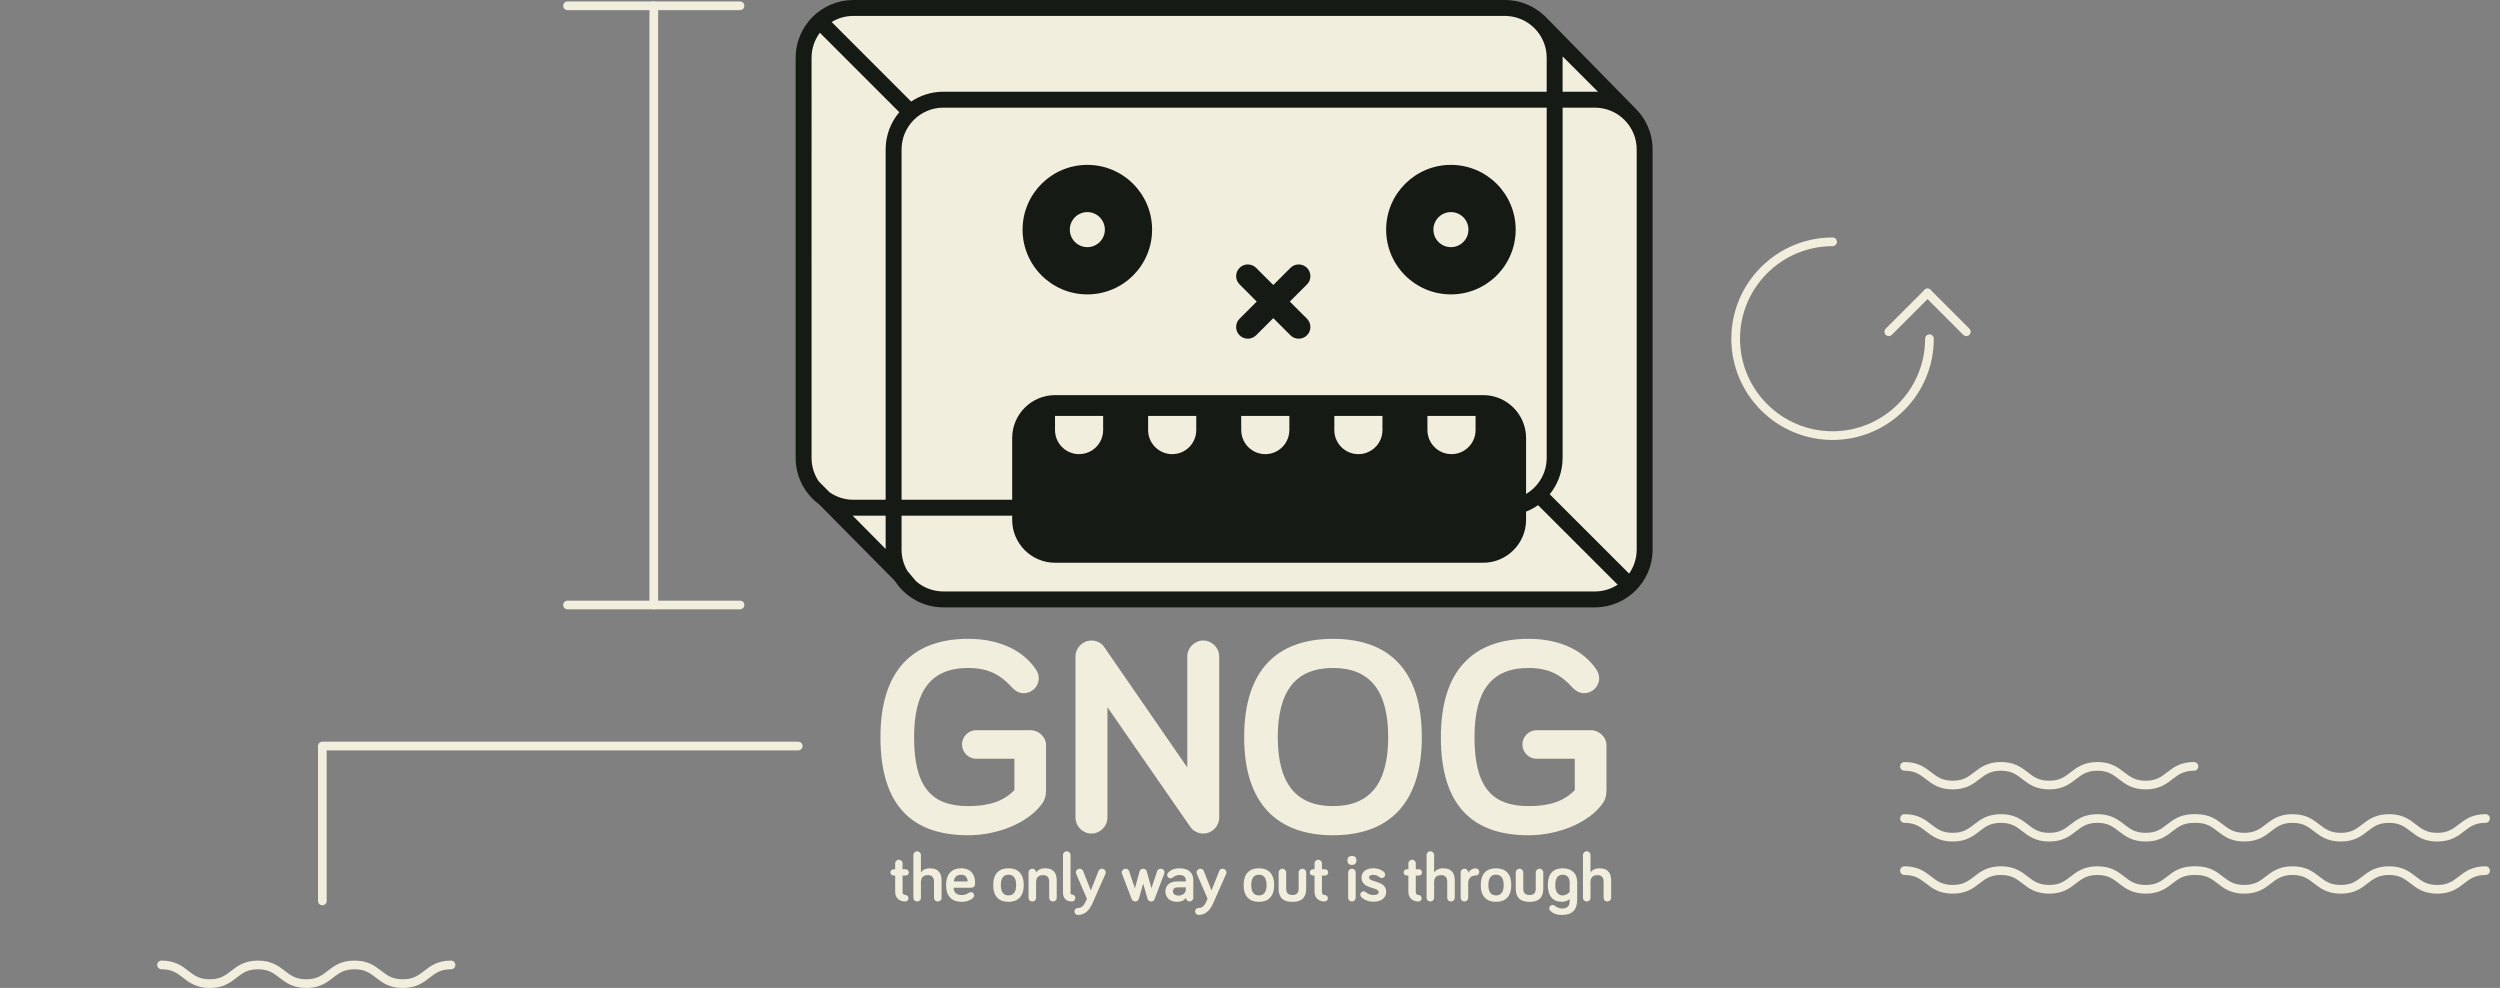 <?xml version="1.0" encoding="utf-8"?>
<!-- Generator: Adobe Illustrator 16.0.0, SVG Export Plug-In . SVG Version: 6.00 Build 0)  -->
<!DOCTYPE svg PUBLIC "-//W3C//DTD SVG 1.1//EN" "http://www.w3.org/Graphics/SVG/1.1/DTD/svg11.dtd">
<svg version="1.1" id="Layer_1" xmlns="http://www.w3.org/2000/svg" xmlns:xlink="http://www.w3.org/1999/xlink" x="0px" y="0px"
	 width="1438.729px" height="568.564px" viewBox="0 0 1438.729 568.564" enable-background="new 0 0 1438.729 568.564"
	 xml:space="preserve">
<rect x="0" y="0" width="1438.729" height="568.564" fill="#808080" stroke="none"/>
<g>
	<g>
		<path fill="#F1EEDD" d="M515.169,496.884c0-1.164,0.963-2.127,2.127-2.127s2.127,0.963,2.127,2.127v3.371h1.806
			c1.003,0,1.81,0.803,1.81,1.806c0,1.006-0.807,1.81-1.81,1.81h-1.806v9.711c0,0.923,0.802,1.445,1.524,1.445
			c1.044,0,1.886,0.843,1.886,1.886s-0.843,1.886-1.886,1.886c-3.571,0-5.778-2.288-5.778-5.458v-9.471h-0.923
			c-1.003,0-1.81-0.807-1.81-1.809c0-1.004,0.807-1.807,1.81-1.807h0.923V496.884L515.169,496.884z"/>
		<path fill="#F1EEDD" d="M529.974,502.102c0.763-1.164,2.448-2.405,5.138-2.405c5.457,0,6.741,3.489,6.741,6.979v10.033
			c0,1.204-0.963,2.087-2.167,2.087c-1.283,0-2.167-0.883-2.167-2.087v-9.229c0-2.288-0.923-3.854-3.528-3.854
			c-3.013,0-4.017,1.766-4.017,4.133v8.949c0,1.204-0.923,2.087-2.167,2.087s-2.167-0.883-2.167-2.087v-24.64
			c0-1.204,0.963-2.168,2.167-2.168s2.167,0.964,2.167,2.168V502.102L529.974,502.102z"/>
		<path fill="#F1EEDD" d="M553.126,499.693c6.782,0,8.022,5.217,8.022,7.982c0,1.484,0,3.21-2.444,3.21h-9.912
			c0,2.893,2.046,4.213,4.692,4.213c1.769,0,3.013-0.602,3.976-1.241c0.438-0.28,0.762-0.44,1.284-0.44
			c1.043,0,1.886,0.843,1.886,1.886c0,0.646-0.321,1.164-0.685,1.485c-0.683,0.642-2.81,2.207-6.461,2.207
			c-5.575,0-9.027-3.011-9.027-9.711C544.458,503.145,547.669,499.693,553.126,499.693z M548.913,507.278h7.941
			c0-1.97-1.122-3.896-3.729-3.896C550.799,503.385,549.113,504.709,548.913,507.278z"/>
		<path fill="#F1EEDD" d="M580.37,518.996c-5.418,0-8.789-3.09-8.789-9.631c0-6.581,3.371-9.671,8.789-9.671s8.789,3.09,8.789,9.671
			C589.158,515.906,585.788,518.996,580.37,518.996z M580.37,503.385c-2.894,0-4.414,2.006-4.414,5.979
			c0,3.933,1.521,5.938,4.414,5.938c2.89,0,4.414-2.006,4.414-5.938C584.784,505.392,583.259,503.385,580.37,503.385z"/>
		<path fill="#F1EEDD" d="M608.136,506.676v10.033c0,1.204-0.963,2.087-2.167,2.087c-1.284,0-2.167-0.883-2.167-2.087v-9.23
			c0-2.284-0.923-3.853-3.532-3.853c-3.01,0-4.013,1.766-4.013,4.133v8.949c0,1.204-0.923,2.087-2.167,2.087
			s-2.167-0.883-2.167-2.087v-14.607c0-1.204,0.963-2.167,2.167-2.167s2.167,0.963,2.167,2.167c0.763-1.163,2.448-2.404,5.137-2.404
			C606.852,499.693,608.136,503.186,608.136,506.676z"/>
		<path fill="#F1EEDD" d="M616.079,492.068v21.987c0,0.482,0.479,0.727,0.762,0.727c1.124,0,2.006,0.883,2.006,2.006
			s-0.883,2.007-2.006,2.007c-3.13,0-5.096-1.766-5.096-5.137v-21.59c0-1.204,0.963-2.167,2.167-2.167
			C615.115,489.901,616.079,490.864,616.079,492.068z"/>
		<path fill="#F1EEDD" d="M625.508,517.189l-6.18-14.246c-0.08-0.201-0.161-0.481-0.161-0.846c0-1.201,0.963-2.167,2.167-2.167
			s1.806,0.847,2.006,1.365l4.415,11.156l4.414-11.156c0.201-0.521,0.803-1.365,2.007-1.365s2.167,0.966,2.167,2.167
			c0,0.361-0.081,0.646-0.161,0.846l-7.464,16.854c-1.766,3.936-4.294,6.742-8.307,6.742c-1.164,0-2.087-0.843-2.087-2.007
			s0.924-2.007,2.087-2.007C622.979,522.527,624.183,520.48,625.508,517.189z"/>
		<path fill="#F1EEDD" d="M657.888,508.48l-2.487,8.75c-0.277,0.923-1.123,1.563-2.087,1.563c-0.963,0-1.726-0.602-2.046-1.405
			l-5.498-14.326c-0.121-0.278-0.201-0.723-0.201-0.964c0-1.204,0.967-2.167,2.17-2.167c0.924,0,1.727,0.522,2.047,1.405
			l3.331,9.872l2.688-9.711c0.201-0.723,0.883-1.565,2.087-1.565c1.084,0,1.848,0.767,2.047,1.445l2.688,9.832l3.291-9.872
			c0.317-0.883,1.124-1.405,2.087-1.405c1.244,0,2.167,0.887,2.167,2.087c0,0.241-0.08,0.563-0.201,0.847l-5.498,14.563
			c-0.321,0.887-1.083,1.365-2.006,1.365c-0.963,0-1.806-0.643-2.087-1.525L657.888,508.48z"/>
		<path fill="#F1EEDD" d="M674.779,505.07c-0.398,0.277-0.724,0.397-1.201,0.397c-1.043,0-1.89-0.843-1.89-1.886
			c0-0.441,0.161-0.923,0.522-1.324c1.124-1.244,3.13-2.564,6.581-2.564c4.977,0,7.944,2.444,7.944,6.699v10.272
			c0,1.164-0.965,2.127-2.129,2.127c-1.162,0-2.127-0.963-2.127-2.127c-1.084,1.728-2.85,2.327-5.257,2.327
			c-3.933,0-6.542-2.448-6.542-6.063c0-3.729,3.01-5.655,6.501-5.655h5.257v-0.727c0-1.806-1.32-3.01-3.648-3.01
			C677.025,503.545,675.781,504.348,674.779,505.07z M682.443,511.771v-1.123h-4.691c-1.77,0-2.729,0.843-2.729,2.285
			c0,1.524,1.083,2.447,3.331,2.447C680.477,515.384,682.443,514.02,682.443,511.771z"/>
		<path fill="#F1EEDD" d="M694.961,517.189l-6.18-14.246c-0.081-0.201-0.161-0.481-0.161-0.846c0-1.201,0.963-2.167,2.167-2.167
			c1.203,0,1.806,0.847,2.007,1.365l4.414,11.156l4.415-11.156c0.199-0.521,0.803-1.365,2.006-1.365
			c1.204,0,2.167,0.966,2.167,2.167c0,0.361-0.08,0.646-0.16,0.846l-7.464,16.854c-1.766,3.936-4.294,6.742-8.307,6.742
			c-1.164,0-2.09-0.843-2.09-2.007s0.926-2.007,2.09-2.007C692.432,522.527,693.636,520.48,694.961,517.189z"/>
		<path fill="#F1EEDD" d="M724.492,518.996c-5.418,0-8.789-3.09-8.789-9.631c0-6.581,3.371-9.671,8.789-9.671
			s8.789,3.09,8.789,9.671C733.281,515.906,729.91,518.996,724.492,518.996z M724.492,503.385c-2.894,0-4.414,2.006-4.414,5.979
			c0,3.933,1.521,5.938,4.414,5.938c2.89,0,4.414-2.006,4.414-5.938C728.906,505.392,727.382,503.385,724.492,503.385z"/>
		<path fill="#F1EEDD" d="M740.179,502.102v9.353c0,1.846,0.642,3.612,3.611,3.612c2.93,0,3.569-1.77,3.569-3.612v-9.353
			c0-1.201,0.965-2.168,2.17-2.168c1.2,0,2.166,0.967,2.166,2.168v9.353c0,3.933-1.484,7.544-7.905,7.544
			c-6.461,0-7.945-3.611-7.945-7.544v-9.353c0-1.201,0.963-2.168,2.167-2.168S740.179,500.896,740.179,502.102z"/>
		<path fill="#F1EEDD" d="M756.509,496.884c0-1.164,0.963-2.127,2.127-2.127s2.127,0.963,2.127,2.127v3.371h1.806
			c1.006,0,1.809,0.803,1.809,1.806c0,1.006-0.803,1.81-1.809,1.81h-1.806v9.711c0,0.923,0.803,1.445,1.525,1.445
			c1.043,0,1.887,0.843,1.887,1.886s-0.844,1.886-1.887,1.886c-3.572,0-5.779-2.288-5.779-5.458v-9.471h-0.923
			c-1.004,0-1.807-0.807-1.807-1.809c0-1.004,0.803-1.807,1.807-1.807h0.923V496.884L756.509,496.884z"/>
		<path fill="#F1EEDD" d="M775.448,495.238c0-1.85,0.922-2.648,2.564-2.648c1.688,0,2.607,0.803,2.607,2.648
			c0,1.563-0.922,2.524-2.607,2.524C776.37,497.767,775.448,496.804,775.448,495.238z M780.18,516.628
			c0,1.204-0.963,2.167-2.166,2.167s-2.168-0.963-2.168-2.167v-14.527c0-1.204,0.965-2.167,2.168-2.167s2.166,0.967,2.166,2.167
			V516.628z"/>
		<path fill="#F1EEDD" d="M787.885,504.99c0,2.97,9.871,1.604,9.871,8.227c0,3.772-3.211,5.699-7.344,5.699
			c-3.451,0-6.104-1.565-7.105-2.809c-0.316-0.401-0.479-0.767-0.479-1.244c0-1.043,0.883-1.93,1.926-1.93
			c0.4,0,0.803,0.121,1.244,0.481c1.084,0.883,2.408,1.646,4.414,1.646c1.807,0,2.971-0.479,2.971-1.604
			c0-3.251-9.832-1.565-9.832-8.388c0-3.612,3.01-5.378,6.701-5.378c2.85,0,5.377,1.084,6.502,2.485c0.24,0.321,0.4,0.604,0.4,1.204
			c0,1.043-0.885,1.926-1.932,1.926c-0.561,0-0.922-0.237-1.359-0.562c-0.885-0.646-1.969-1.284-3.611-1.284
			C788.768,503.465,787.885,503.987,787.885,504.99z"/>
		<path fill="#F1EEDD" d="M810.514,496.884c0-1.164,0.963-2.127,2.127-2.127c1.162,0,2.127,0.963,2.127,2.127v3.371h1.809
			c1.002,0,1.805,0.803,1.805,1.806c0,1.006-0.803,1.81-1.805,1.81h-1.809v9.711c0,0.923,0.803,1.445,1.523,1.445
			c1.045,0,1.887,0.843,1.887,1.886s-0.842,1.886-1.887,1.886c-3.57,0-5.777-2.288-5.777-5.458v-9.471h-0.924
			c-1.004,0-1.807-0.807-1.807-1.809c0-1.004,0.803-1.807,1.807-1.807h0.924V496.884L810.514,496.884z"/>
		<path fill="#F1EEDD" d="M825.32,502.102c0.764-1.164,2.447-2.405,5.139-2.405c5.457,0,6.742,3.489,6.742,6.979v10.033
			c0,1.204-0.965,2.087-2.168,2.087c-1.283,0-2.166-0.883-2.166-2.087v-9.229c0-2.288-0.926-3.854-3.531-3.854
			c-3.01,0-4.016,1.766-4.016,4.133v8.949c0,1.204-0.924,2.087-2.168,2.087c-1.242,0-2.166-0.883-2.166-2.087v-24.64
			c0-1.204,0.965-2.168,2.166-2.168c1.203,0,2.168,0.964,2.168,2.168V502.102L825.32,502.102z"/>
		<path fill="#F1EEDD" d="M844.939,502.301c0.766-1.563,2.648-2.564,4.334-2.564c1.123,0,2.047,0.923,2.047,2.047
			s-0.924,2.047-2.047,2.047c-2.77,0-4.334,1.766-4.334,4.454v8.347c0,1.204-0.963,2.167-2.168,2.167
			c-1.201,0-2.166-0.963-2.166-2.167v-14.527c0-1.201,0.965-2.164,2.166-2.164c1.205,0,2.168,0.964,2.168,2.164V502.301z"/>
		<path fill="#F1EEDD" d="M860.952,518.996c-5.418,0-8.789-3.09-8.789-9.631c0-6.581,3.371-9.671,8.789-9.671
			c5.416,0,8.786,3.09,8.786,9.671C869.738,515.906,866.368,518.996,860.952,518.996z M860.952,503.385
			c-2.893,0-4.416,2.006-4.416,5.979c0,3.933,1.523,5.938,4.416,5.938c2.889,0,4.414-2.006,4.414-5.938
			C865.366,505.392,863.841,503.385,860.952,503.385z"/>
		<path fill="#F1EEDD" d="M876.637,502.102v9.353c0,1.846,0.643,3.612,3.611,3.612c2.93,0,3.568-1.77,3.568-3.612v-9.353
			c0-1.201,0.967-2.168,2.169-2.168c1.2,0,2.166,0.967,2.166,2.168v9.353c0,3.933-1.481,7.544-7.903,7.544
			c-6.461,0-7.945-3.611-7.945-7.544v-9.353c0-1.201,0.963-2.168,2.166-2.168C875.675,499.934,876.637,500.896,876.637,502.102z"/>
		<path fill="#F1EEDD" d="M890.759,509.324c0-6.541,3.172-9.631,8.588-9.631c4.857,0,8.313,2.688,8.313,8.022v10.153
			c0,5.538-2.73,8.668-8.67,8.668c-3.25,0-5.656-1.003-7.021-2.649c-0.199-0.237-0.4-0.642-0.4-1.163
			c0-1.044,0.885-1.927,1.93-1.927c0.479,0,0.801,0.161,1.282,0.481c1.002,0.722,2.325,1.563,4.214,1.563
			c2.85,0,4.295-1.48,4.295-3.933v-1.525c-0.805,0.807-2.447,1.605-4.375,1.605C893.848,518.996,890.759,515.866,890.759,509.324z
			 M903.32,507.719c0-2.769-1.646-4.334-3.975-4.334c-2.768,0-4.293,2.006-4.293,5.939c0,3.973,1.564,5.979,4.293,5.979
			c2.408,0,3.975-2.046,3.975-2.046V507.719z"/>
		<path fill="#F1EEDD" d="M915.314,502.102c0.766-1.164,2.447-2.405,5.141-2.405c5.457,0,6.741,3.489,6.741,6.979v10.033
			c0,1.204-0.966,2.087-2.171,2.087c-1.279,0-2.166-0.883-2.166-2.087v-9.229c0-2.288-0.924-3.854-3.529-3.854
			c-3.012,0-4.016,1.766-4.016,4.133v8.949c0,1.204-0.922,2.087-2.166,2.087s-2.168-0.883-2.168-2.087v-24.64
			c0-1.204,0.965-2.168,2.168-2.168s2.166,0.964,2.166,2.168V502.102z"/>
	</g>
	<g>
		<path fill="#F1EEDD" d="M938.436,64.019l0.48-0.485l-50.967-50.967l-0.934-0.928l-0.314-0.314l-0.014,0.002
			c-5.875-5.495-13.768-8.87-22.422-8.87h-370.81c-18.111,0-32.856,14.743-32.856,32.862v227.79
			c0,10.837,5.279,20.467,13.397,26.457l43.065,43.52c5.854,9.073,16.049,15.08,27.619,15.08h370.817
			c18.11,0,32.848-14.74,32.848-32.854V87.516C948.346,78.31,944.553,69.991,938.436,64.019z"/>
	</g>
	<g>
		<path fill="#161A15" d="M941.034,62.245L941.034,62.245l-51.045-52.032l-0.939-0.937l-0.314-0.319l-0.014,0.007
			C882.773,3.406,874.8,0,866.044,0H491.103c-18.313,0-33.217,14.902-33.217,33.221v230.32c0,10.965,5.334,20.7,13.549,26.75
			l43.542,44.01c5.92,9.165,16.229,15.239,27.924,15.239h374.942c18.314,0,33.221-14.896,33.221-33.215V86.006
			C951.061,76.702,947.219,68.279,941.034,62.245z M919.643,52.836c-0.598-0.043-1.201-0.058-1.803-0.058h-18.576V33.221
			c0-0.263-0.002-0.522-0.012-0.776L919.643,52.836z M491.103,9.163h374.941c6.438,0,12.295,2.549,16.619,6.69l0.756,0.749
			c4.137,4.32,6.688,10.176,6.688,16.619V52.78H542.899c-6.854,0-13.231,2.094-18.534,5.67l-45.748-45.777
			C482.259,10.441,486.531,9.163,491.103,9.163z M890.104,263.542c0,8.813-4.77,16.539-11.857,20.729v-32.188
			c0-13.625-11.08-24.699-24.689-24.699H607.191c-13.617,0-24.688,11.074-24.688,24.699v35.525h-63.656V86.006
			c0-13.269,10.79-24.054,24.056-24.054h347.207v201.59H890.104z M849.173,239.362v8.158c0,7.638-6.203,13.837-13.854,13.837
			c-2.691,0-5.209-0.769-7.334-2.102c-3.906-2.444-6.514-6.795-6.514-11.735v-0.298v-7.86H849.173z M795.592,239.362v8.158
			c0,7.081-5.33,12.918-12.199,13.739c-0.541,0.059-1.094,0.098-1.645,0.098c-7.656,0-13.859-6.199-13.859-13.837v-0.298v-7.86
			H795.592L795.592,239.362z M742.015,239.362v8.158c0,2.89-0.893,5.583-2.418,7.805c-2.498,3.643-6.688,6.032-11.434,6.032
			c-4.748,0-8.938-2.39-11.436-6.032c-1.521-2.222-2.418-4.915-2.418-7.805v-8.158H742.015z M688.436,239.362v7.86v0.298
			c0,7.638-6.199,13.837-13.848,13.837c-0.563,0-1.112-0.039-1.653-0.098c-6.873-0.821-12.2-6.658-12.2-13.739v-8.158H688.436z
			 M634.854,247.222v0.298c0,4.94-2.603,9.287-6.513,11.735c-2.128,1.333-4.641,2.102-7.335,2.102
			c-7.647,0-13.851-6.199-13.851-13.837v-8.158c0.012,0,0.021,0,0.031,0h27.663L634.854,247.222L634.854,247.222z M467.051,33.221
			c0-5.386,1.775-10.362,4.781-14.377l45.702,45.73c-4.896,5.793-7.852,13.268-7.852,21.432v201.603H491.1
			c-5.09,0-9.812-1.602-13.707-4.309l-6.207-6.276c-2.609-3.847-4.138-8.483-4.138-13.482L467.051,33.221L467.051,33.221z
			 M491.103,296.771h18.583v19.15l-18.963-19.158C490.851,296.763,490.978,296.771,491.103,296.771z M917.842,340.379H542.899
			c-5.979,0-11.454-2.198-15.667-5.825l0,0l-5.019-5.969c-2.133-3.595-3.369-7.783-3.369-12.26v-19.555H582.5v2.395
			c0,13.615,11.072,24.693,24.688,24.693h246.363c13.609,0,24.689-11.078,24.689-24.693v-4.719c2.457-0.979,4.77-2.233,6.907-3.732
			l45.798,45.768C927.176,338.944,922.676,340.379,917.842,340.379z M941.896,316.326c0,5.123-1.619,9.876-4.355,13.786
			l-45.691-45.667c4.641-5.709,7.418-12.982,7.418-20.905V61.953h18.576c13.271,0,24.061,10.785,24.061,24.054v230.319H941.896z"/>
	</g>
	<g>
		<path fill="#161A15" d="M625.757,169.422c20.58,0,37.268-16.688,37.268-37.268c0-20.581-16.688-37.271-37.268-37.271
			c-20.586,0-37.274,16.688-37.274,37.271C588.481,152.734,605.17,169.422,625.757,169.422z M625.757,122.066
			c5.563,0,10.08,4.516,10.08,10.088c0,5.568-4.519,10.078-10.08,10.078c-5.573,0-10.083-4.51-10.083-10.078
			C615.673,126.583,620.184,122.066,625.757,122.066z"/>
	</g>
	<g>
		<path fill="#161A15" d="M834.984,169.422c20.592,0,37.275-16.688,37.275-37.268c0-20.581-16.688-37.271-37.275-37.271
			c-20.572,0-37.27,16.688-37.27,37.271C797.717,152.734,814.411,169.422,834.984,169.422z M834.991,122.066
			c5.564,0,10.084,4.516,10.084,10.088c0,5.568-4.52,10.078-10.084,10.078c-5.572,0-10.08-4.51-10.08-10.078
			C824.911,126.583,829.419,122.066,834.991,122.066z"/>
	</g>
	<g>
		<path fill="#161A15" d="M723.231,173.554l-9.87,9.87c-2.63,2.635-2.63,6.901,0,9.526c2.632,2.629,6.896,2.629,9.526,0l9.875-9.875
			l9.873,9.875c2.631,2.629,6.894,2.629,9.523,0c2.629-2.625,2.629-6.891,0-9.526l-9.875-9.87l9.875-9.875
			c2.629-2.628,2.629-6.892,0-9.524c-2.634-2.634-6.896-2.634-9.523,0l-9.873,9.876l-9.875-9.876c-2.635-2.634-6.896-2.634-9.528,0
			c-2.628,2.633-2.628,6.896,0,9.518L723.231,173.554z"/>
	</g>
	<g>
		<path fill="#F1EEDD" d="M583.773,436.658h-21.931c-4.515,0-8.224-3.709-8.224-8.226c0-4.515,3.709-8.224,8.224-8.224h31.284
			c4.515,0,8.869,3.87,8.869,8.546v25.801c0,3.709-0.807,6.128-2.741,8.547c-7.74,10.32-24.833,17.577-42.087,17.577
			c-32.09,0-50.474-16.932-50.474-56.438c0-38.219,18.384-56.602,50.474-56.602c19.512,0,32.251,7.74,38.861,17.416
			c1.29,1.936,1.774,3.547,1.774,5.321c0,4.676-3.87,8.546-8.708,8.546c-2.257,0-4.515-0.967-6.611-3.225
			c-6.61-7.258-13.545-11.288-25.316-11.288c-21.447,0-31.122,13.223-31.122,39.83c0,28.22,9.675,39.669,31.122,39.669
			c11.933,0,20.317-2.741,26.606-9.191L583.773,436.658L583.773,436.658z"/>
		<path fill="#F1EEDD" d="M701.651,377.8v92.722c0,4.999-4.191,9.191-9.19,9.191c-3.064,0-5.967-1.612-7.579-4.031l-47.57-68.693
			v63.533c0,4.999-4.191,9.191-9.19,9.191s-9.191-4.191-9.191-9.191V377.8c0-4.999,4.192-9.191,9.191-9.191
			c3.225,0,5.805,1.451,7.418,3.871l47.73,69.178V377.8c0-4.999,4.192-9.191,9.191-9.191S701.651,372.801,701.651,377.8z"/>
		<path fill="#F1EEDD" d="M716.003,424.241c0-38.219,18.544-56.602,51.118-56.602c32.572,0,51.117,18.383,51.117,56.602
			c0,37.732-18.544,56.438-51.117,56.438C734.547,480.681,716.003,461.975,716.003,424.241z M735.354,424.241
			c0,26.606,10.481,39.669,31.768,39.669s31.767-13.063,31.767-39.669c0-26.77-10.48-39.83-31.767-39.83
			S735.354,397.473,735.354,424.241z"/>
		<path fill="#F1EEDD" d="M906.285,436.658h-21.932c-4.516,0-8.224-3.709-8.224-8.226c0-4.515,3.708-8.224,8.224-8.224h31.283
			c4.516,0,8.869,3.87,8.869,8.546v25.801c0,3.709-0.807,6.128-2.741,8.547c-7.74,10.32-24.833,17.577-42.088,17.577
			c-32.089,0-50.473-16.932-50.473-56.438c0-38.219,18.384-56.602,50.473-56.602c19.513,0,32.251,7.74,38.862,17.416
			c1.291,1.936,1.773,3.547,1.773,5.321c0,4.676-3.87,8.546-8.708,8.546c-2.258,0-4.515-0.967-6.61-3.225
			c-6.611-7.258-13.545-11.288-25.317-11.288c-21.446,0-31.122,13.223-31.122,39.83c0,28.22,9.676,39.669,31.122,39.669
			c11.934,0,20.318-2.741,26.606-9.191v-18.06H906.285z"/>
	</g>
</g>
<g>
	<g>
		<path fill="#F1EEDD" d="M376.247,350.662c-1.381,0-2.5-1.119-2.5-2.5V3.339c0-1.381,1.119-2.5,2.5-2.5c1.381,0,2.5,1.119,2.5,2.5
			v344.822C378.747,349.542,377.628,350.662,376.247,350.662z"/>
	</g>
	<g>
		<path fill="#F1EEDD" d="M425.885,5.839h-99.271c-1.381,0-2.5-1.119-2.5-2.5s1.119-2.5,2.5-2.5h99.271c1.381,0,2.5,1.119,2.5,2.5
			S427.266,5.839,425.885,5.839z"/>
	</g>
	<g>
		<path fill="#F1EEDD" d="M425.885,350.662h-99.271c-1.381,0-2.5-1.119-2.5-2.5c0-1.382,1.119-2.5,2.5-2.5h99.271
			c1.381,0,2.5,1.118,2.5,2.5C428.385,349.543,427.266,350.662,425.885,350.662z"/>
	</g>
</g>
<g>
	<path fill="#F1EEDD" d="M231.792,568.564c-7.799,0-11.848-3.137-15.419-5.897c-3.365-2.604-6.271-4.853-12.363-4.853
		c-6.085,0-8.987,2.248-12.349,4.852c-3.569,2.765-7.616,5.898-15.41,5.898c-7.797,0-11.844-3.138-15.415-5.898
		c-3.363-2.604-6.267-4.852-12.354-4.852c-6.086,0-8.99,2.248-12.351,4.852c-3.57,2.765-7.616,5.898-15.411,5.898
		c-7.793,0-11.838-3.138-15.407-5.898c-3.36-2.604-6.263-4.852-12.346-4.852c-1.381,0-2.5-1.119-2.5-2.5c0-1.385,1.119-2.5,2.5-2.5
		c7.793,0,11.839,3.134,15.408,5.896c3.36,2.604,6.262,4.854,12.345,4.854c6.085,0,8.988-2.248,12.349-4.854
		c3.57-2.765,7.617-5.896,15.413-5.896c7.797,0,11.844,3.134,15.415,5.896c3.363,2.604,6.268,4.854,12.354,4.854
		c6.085,0,8.987-2.248,12.349-4.854c3.569-2.765,7.616-5.896,15.41-5.896c7.801,0,11.85,3.134,15.423,5.896
		c3.364,2.604,6.269,4.854,12.359,4.854c6.091,0,8.996-2.25,12.36-4.854c3.572-2.765,7.621-5.896,15.42-5.896
		c1.381,0,2.5,1.115,2.5,2.5c0,1.381-1.119,2.5-2.5,2.5c-6.091,0-8.996,2.248-12.36,4.852
		C243.64,565.431,239.592,568.564,231.792,568.564z"/>
</g>
<g>
	<g>
		<path fill="#F1EEDD" d="M1234.829,454.289c-7.799,0-11.85-3.132-15.418-5.896c-3.365-2.604-6.271-4.852-12.363-4.852
			c-6.084,0-8.988,2.248-12.35,4.852c-3.568,2.767-7.615,5.896-15.41,5.896c-7.797,0-11.848-3.133-15.416-5.896
			c-3.361-2.604-6.27-4.852-12.354-4.852s-8.99,2.248-12.352,4.852c-3.568,2.767-7.615,5.896-15.41,5.896
			c-7.793,0-11.838-3.133-15.406-5.896c-3.359-2.604-6.262-4.852-12.346-4.852c-1.381,0-2.5-1.119-2.5-2.5s1.119-2.5,2.5-2.5
			c7.793,0,11.838,3.133,15.408,5.898c3.354,2.603,6.262,4.85,12.344,4.85c6.086,0,8.988-2.248,12.35-4.852
			c3.57-2.767,7.617-5.896,15.412-5.896c7.797,0,11.844,3.133,15.414,5.896c3.363,2.604,6.268,4.852,12.355,4.852
			c6.086,0,8.984-2.248,12.35-4.852c3.57-2.767,7.615-5.896,15.41-5.896c7.801,0,11.85,3.133,15.422,5.896
			c3.363,2.604,6.27,4.852,12.359,4.852c6.088,0,8.994-2.248,12.355-4.852c3.572-2.767,7.621-5.896,15.42-5.896
			c1.386,0,2.5,1.119,2.5,2.5s-1.114,2.5-2.5,2.5c-6.09,0-8.991,2.248-12.355,4.852
			C1246.676,451.156,1242.628,454.289,1234.829,454.289z"/>
	</g>
	<g>
		<path fill="#F1EEDD" d="M1234.829,484.289c-7.799,0-11.85-3.132-15.418-5.896c-3.365-2.604-6.271-4.852-12.363-4.852
			c-6.084,0-8.988,2.248-12.35,4.852c-3.568,2.767-7.615,5.896-15.41,5.896c-7.797,0-11.848-3.133-15.416-5.896
			c-3.361-2.604-6.27-4.852-12.354-4.852s-8.99,2.248-12.352,4.852c-3.568,2.767-7.615,5.896-15.41,5.896
			c-7.793,0-11.838-3.133-15.406-5.896c-3.359-2.604-6.262-4.852-12.346-4.852c-1.381,0-2.5-1.119-2.5-2.5s1.119-2.5,2.5-2.5
			c7.793,0,11.838,3.133,15.408,5.898c3.354,2.603,6.262,4.85,12.344,4.85c6.086,0,8.988-2.248,12.35-4.852
			c3.57-2.767,7.617-5.896,15.412-5.896c7.797,0,11.844,3.133,15.414,5.896c3.363,2.604,6.268,4.852,12.355,4.852
			c6.086,0,8.984-2.248,12.35-4.852c3.57-2.767,7.615-5.896,15.41-5.896c7.801,0,11.85,3.133,15.422,5.896
			c3.363,2.604,6.27,4.852,12.359,4.852c6.088,0,8.994-2.248,12.355-4.852c3.572-2.767,7.621-5.896,15.42-5.896
			c1.386,0,2.5,1.119,2.5,2.5s-1.114,2.5-2.5,2.5c-6.09,0-8.991,2.248-12.355,4.852
			C1246.676,481.156,1242.628,484.289,1234.829,484.289z"/>
	</g>
	<g>
		<path fill="#F1EEDD" d="M1402.645,484.289c-7.799,0-11.848-3.133-15.42-5.896c-3.365-2.604-6.27-4.852-12.363-4.852
			c-6.084,0-8.984,2.248-12.348,4.852c-3.57,2.767-7.615,5.896-15.41,5.896c-7.797,0-11.844-3.133-15.414-5.896
			c-3.363-2.604-6.268-4.852-12.354-4.852c-6.088,0-8.99,2.248-12.355,4.852c-3.564,2.767-7.613,5.896-15.408,5.896
			c-7.793,0-11.84-3.133-15.404-5.896c-3.361-2.604-6.268-4.852-12.352-4.852c-1.381,0-2.5-1.119-2.5-2.5s1.119-2.5,2.5-2.5
			c7.793,0,11.844,3.133,15.408,5.896c3.361,2.604,6.262,4.852,12.346,4.852s8.988-2.248,12.354-4.85
			c3.564-2.769,7.615-5.898,15.414-5.898c7.797,0,11.844,3.133,15.414,5.896c3.357,2.604,6.268,4.854,12.354,4.854
			s8.988-2.248,12.352-4.854c3.566-2.765,7.613-5.896,15.406-5.896c7.805,0,11.854,3.133,15.424,5.896
			c3.363,2.604,6.271,4.854,12.359,4.854s8.996-2.248,12.359-4.854c3.566-2.765,7.617-5.896,15.42-5.896c1.381,0,2.5,1.119,2.5,2.5
			s-1.119,2.5-2.5,2.5c-6.09,0-8.996,2.248-12.359,4.852C1414.493,481.156,1410.445,484.289,1402.645,484.289z"/>
	</g>
	<g>
		<path fill="#F1EEDD" d="M1234.829,514.289c-7.799,0-11.85-3.132-15.418-5.896c-3.365-2.604-6.271-4.852-12.363-4.852
			c-6.084,0-8.988,2.248-12.35,4.852c-3.568,2.767-7.615,5.896-15.41,5.896c-7.797,0-11.848-3.133-15.416-5.897
			c-3.361-2.603-6.27-4.851-12.354-4.851s-8.99,2.248-12.352,4.851c-3.568,2.768-7.615,5.897-15.41,5.897
			c-7.793,0-11.838-3.133-15.406-5.897c-3.359-2.603-6.262-4.851-12.346-4.851c-1.381,0-2.5-1.119-2.5-2.5s1.119-2.5,2.5-2.5
			c7.793,0,11.838,3.133,15.408,5.898c3.354,2.603,6.262,4.85,12.344,4.85c6.086,0,8.988-2.248,12.35-4.852
			c3.57-2.767,7.617-5.896,15.412-5.896c7.797,0,11.844,3.133,15.414,5.896c3.363,2.604,6.268,4.852,12.355,4.852
			c6.086,0,8.984-2.248,12.35-4.852c3.57-2.767,7.615-5.896,15.41-5.896c7.801,0,11.85,3.133,15.422,5.896
			c3.363,2.604,6.27,4.852,12.359,4.852c6.088,0,8.994-2.248,12.355-4.852c3.572-2.767,7.621-5.896,15.42-5.896
			c1.386,0,2.5,1.119,2.5,2.5s-1.114,2.5-2.5,2.5c-6.09,0-8.991,2.248-12.355,4.852
			C1246.676,511.156,1242.628,514.289,1234.829,514.289z"/>
	</g>
	<g>
		<path fill="#F1EEDD" d="M1402.645,514.289c-7.799,0-11.848-3.133-15.42-5.896c-3.365-2.604-6.27-4.852-12.363-4.852
			c-6.084,0-8.984,2.248-12.348,4.852c-3.57,2.767-7.615,5.896-15.41,5.896c-7.797,0-11.844-3.133-15.414-5.897
			c-3.363-2.603-6.268-4.851-12.354-4.851c-6.088,0-8.99,2.248-12.355,4.851c-3.564,2.768-7.613,5.897-15.408,5.897
			c-7.793,0-11.84-3.133-15.404-5.897c-3.361-2.603-6.268-4.851-12.352-4.851c-1.381,0-2.5-1.119-2.5-2.5s1.119-2.5,2.5-2.5
			c7.793,0,11.844,3.133,15.408,5.896c3.361,2.604,6.262,4.854,12.346,4.854s8.988-2.248,12.354-4.85
			c3.564-2.769,7.615-5.898,15.414-5.898c7.797,0,11.844,3.133,15.414,5.896c3.357,2.604,6.268,4.854,12.354,4.854
			s8.988-2.248,12.352-4.854c3.566-2.765,7.613-5.896,15.406-5.896c7.805,0,11.854,3.133,15.424,5.896
			c3.363,2.604,6.271,4.854,12.359,4.854s8.996-2.248,12.359-4.854c3.566-2.765,7.617-5.896,15.42-5.896c1.381,0,2.5,1.119,2.5,2.5
			s-1.119,2.5-2.5,2.5c-6.09,0-8.996,2.248-12.359,4.852C1414.493,511.156,1410.445,514.289,1402.645,514.289z"/>
	</g>
</g>
<g>
	<path fill="#F1EEDD" d="M185.506,520.974c-1.381,0-2.5-1.116-2.5-2.5v-89.135c0-1.381,1.119-2.5,2.5-2.5h273.859
		c1.382,0,2.5,1.119,2.5,2.5s-1.118,2.5-2.5,2.5H188.006v86.635C188.006,519.855,186.887,520.974,185.506,520.974z"/>
</g>
<g>
	<g>
		<path fill="#F1EEDD" d="M1054.632,253.187c-32.129,0-58.266-26.137-58.266-58.265c0-32.126,26.137-58.264,58.266-58.264
			c1.381,0,2.5,1.119,2.5,2.5c0,1.381-1.119,2.5-2.5,2.5c-29.371,0-53.266,23.894-53.266,53.264s23.895,53.265,53.266,53.265
			c29.369,0,53.264-23.895,53.264-53.265c0-1.381,1.119-2.5,2.5-2.5s2.5,1.119,2.5,2.5
			C1112.893,227.05,1086.759,253.187,1054.632,253.187z"/>
	</g>
	<g>
		<g>
			<path fill="#F1EEDD" d="M1131.6,193.424c-0.639,0-1.275-0.244-1.768-0.732l-22.32-22.323c-0.977-0.976-0.977-2.559,0-3.536
				c0.979-0.976,2.563-0.976,3.535,0l22.32,22.323c0.977,0.976,0.977,2.559,0,3.536
				C1132.882,193.18,1132.241,193.424,1131.6,193.424z"/>
		</g>
		<g>
			<path fill="#F1EEDD" d="M1086.962,193.424c-0.643,0-1.279-0.244-1.771-0.732c-0.977-0.977-0.977-2.56,0-3.536l22.32-22.323
				c0.979-0.977,2.562-0.976,3.535,0c0.977,0.977,0.977,2.56,0,3.536l-22.32,22.323
				C1088.241,193.18,1087.6,193.424,1086.962,193.424z"/>
		</g>
	</g>
</g>
<g>
	<path fill="none" stroke="#F4F5F5" stroke-width="5" stroke-linecap="round" stroke-linejoin="round" stroke-miterlimit="10" d="
		M1394.509,265.496"/>
</g>
</svg>

